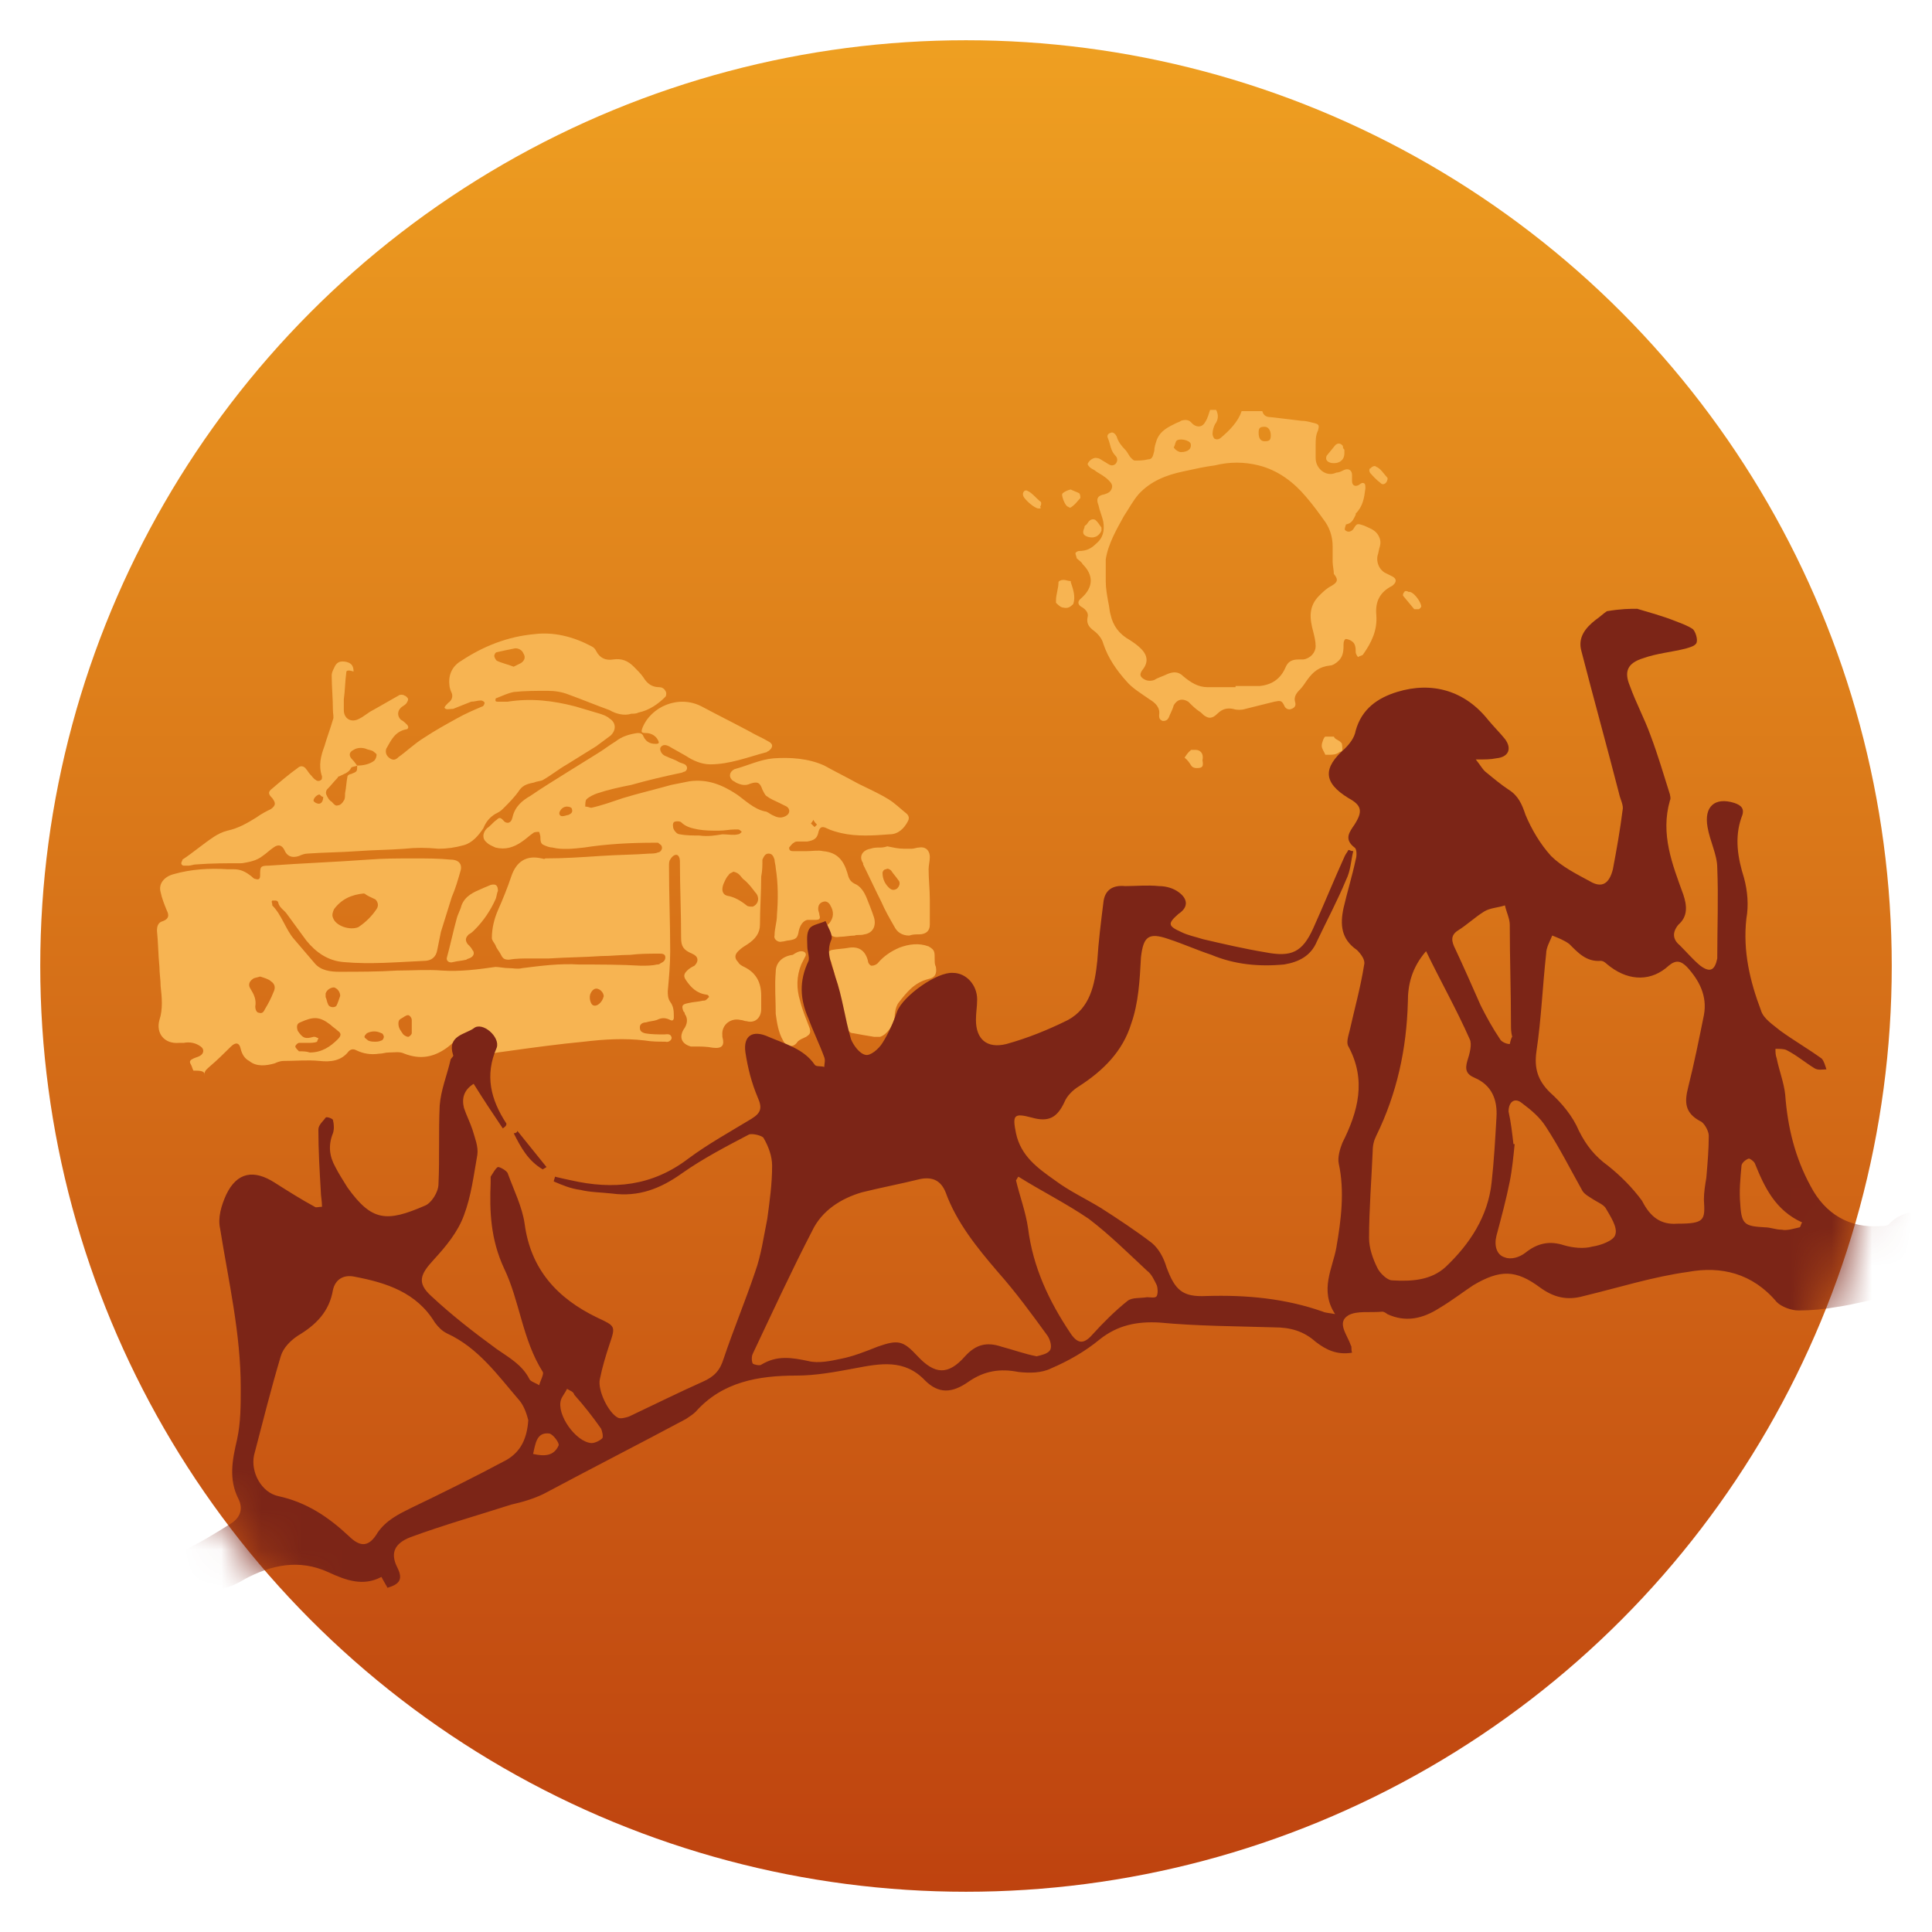 <svg xmlns="http://www.w3.org/2000/svg" xmlns:xlink="http://www.w3.org/1999/xlink" width="48" height="48" viewBox="0 0 48 48">
  <defs>
    <linearGradient id="nomadsland-mark-on-white-b" x1="50%" x2="50%" y1="0%" y2="100%">
      <stop offset="0%" stop-color="#EFA021"/>
      <stop offset="100%" stop-color="#BE420F"/>
    </linearGradient>
    <circle id="nomadsland-mark-on-white-a" cx="23" cy="23" r="23"/>
  </defs>
  <g fill="none" fill-rule="evenodd" transform="translate(1 1)">
    <mask id="nomadsland-mark-on-white-c" fill="#fff">
      <use xlink:href="#nomadsland-mark-on-white-a"/>
    </mask>
    <use fill="url(#nomadsland-mark-on-white-b)" xlink:href="#nomadsland-mark-on-white-a"/>
    <g mask="url(#nomadsland-mark-on-white-c)">
      <g transform="translate(1.39 9.085)">
        <g fill="#F7B452" transform="translate(1.51 .069)">
          <path d="M.905 16.445C.875 16.385.875 16.355.844 16.295.784 16.205.844 16.175.905 16.145.965 16.115.995 16.115 1.055 16.085 1.176 16.025 1.176 15.906 1.086 15.846.965 15.756.814 15.726.664 15.756L.543 15.756C.181 15.786-.03 15.516.061 15.187.151 14.917.121 14.618.091 14.348.091 14.198.061 14.018.061 13.869.031 13.569.031 13.27 0 12.97 0 12.85.031 12.76.151 12.73.302 12.671.302 12.581.242 12.461.181 12.311.121 12.161.091 12.012.031 11.802.181 11.622.422 11.562.844 11.442 1.297 11.412 1.749 11.442L1.899 11.442C2.08 11.442 2.201 11.502 2.352 11.622 2.382 11.652 2.412 11.682 2.442 11.682 2.532 11.712 2.563 11.682 2.563 11.592 2.563 11.383 2.563 11.353 2.774 11.353 3.587 11.293 4.431 11.263 5.245 11.203 5.637 11.173 5.999 11.173 6.391 11.173 6.692 11.173 6.994 11.173 7.295 11.203 7.506 11.203 7.596 11.323 7.536 11.502 7.476 11.712 7.416 11.922 7.325 12.131 7.235 12.431 7.144 12.7 7.054 13 7.024 13.15 6.994 13.3 6.963 13.449 6.933 13.629 6.813 13.719 6.632 13.719 5.969 13.749 5.306 13.809 4.642 13.749 4.251 13.719 3.949 13.509 3.708 13.21 3.557 13 3.376 12.76 3.226 12.551 3.165 12.461 3.045 12.401 3.015 12.281 3.015 12.251 2.985 12.221 2.954 12.221L2.864 12.221C2.834 12.251 2.864 12.281 2.864 12.311 2.864 12.311 2.864 12.311 2.864 12.341 3.105 12.581 3.196 12.94 3.407 13.18 3.587 13.389 3.738 13.569 3.919 13.779 4.07 13.959 4.311 13.989 4.522 13.989 5.004 13.989 5.486 13.989 5.969 13.959 6.33 13.959 6.722 13.929 7.084 13.959 7.536 13.989 7.988 13.929 8.41 13.869 8.501 13.869 8.621 13.899 8.742 13.899 8.862 13.899 8.953 13.929 9.073 13.899 9.556 13.839 10.008 13.779 10.49 13.809 11.003 13.809 11.515 13.809 12.027 13.839 12.148 13.839 12.299 13.839 12.419 13.809 12.449 13.809 12.48 13.809 12.51 13.779 12.57 13.749 12.63 13.719 12.63 13.629 12.63 13.539 12.54 13.539 12.48 13.539 12.238 13.539 11.997 13.539 11.756 13.569 11.515 13.569 11.274 13.599 11.033 13.599 10.611 13.629 10.189 13.629 9.737 13.659L9.254 13.659C9.073 13.659 8.923 13.659 8.742 13.689 8.621 13.689 8.591 13.659 8.531 13.539 8.501 13.479 8.44 13.419 8.41 13.33 8.38 13.27 8.32 13.21 8.32 13.15 8.32 12.91 8.38 12.671 8.471 12.461 8.591 12.191 8.712 11.892 8.802 11.622 8.923 11.263 9.164 11.083 9.556 11.173 9.586 11.173 9.616 11.203 9.646 11.173 10.098 11.173 10.55 11.143 11.003 11.113 11.425 11.083 11.847 11.083 12.238 11.053 12.299 11.053 12.389 11.053 12.449 11.023 12.51 11.023 12.57 10.933 12.54 10.873 12.54 10.843 12.48 10.813 12.449 10.783L12.359 10.783C11.786 10.783 11.183 10.813 10.611 10.903 10.339 10.933 10.068 10.963 9.827 10.903 9.767 10.903 9.676 10.873 9.616 10.843 9.526 10.813 9.526 10.724 9.526 10.634 9.526 10.604 9.495 10.514 9.495 10.514 9.435 10.514 9.375 10.514 9.345 10.544 9.254 10.604 9.164 10.694 9.073 10.753 8.862 10.903 8.651 10.963 8.41 10.903 8.35 10.873 8.26 10.843 8.199 10.783 8.079 10.694 8.079 10.544 8.199 10.424 8.29 10.364 8.35 10.274 8.44 10.214 8.501 10.154 8.531 10.154 8.591 10.214 8.682 10.334 8.802 10.304 8.832 10.154 8.893 9.885 9.073 9.735 9.284 9.615 9.586 9.406 9.887 9.226 10.219 9.016 10.46 8.866 10.701 8.717 10.942 8.567 11.093 8.477 11.244 8.357 11.394 8.267 11.545 8.147 11.726 8.088 11.937 8.058 11.997 8.058 12.058 8.058 12.088 8.147 12.148 8.267 12.238 8.327 12.389 8.327 12.48 8.327 12.48 8.297 12.449 8.237 12.389 8.118 12.269 8.058 12.148 8.058 12.027 8.058 12.027 8.028 12.058 7.938 12.269 7.399 12.962 7.099 13.535 7.399 13.926 7.608 14.348 7.818 14.74 8.028 14.891 8.118 15.042 8.177 15.192 8.267 15.313 8.327 15.313 8.417 15.192 8.507 15.162 8.507 15.162 8.537 15.132 8.537 14.68 8.657 14.228 8.836 13.746 8.836 13.535 8.836 13.324 8.747 13.143 8.627 12.992 8.537 12.871 8.477 12.721 8.387 12.66 8.357 12.57 8.327 12.51 8.417 12.48 8.477 12.54 8.597 12.63 8.627 12.751 8.687 12.871 8.717 12.962 8.777 13.022 8.806 13.052 8.806 13.113 8.836 13.203 8.896 13.173 8.986 13.113 9.016 13.082 9.016 13.052 9.046 13.022 9.046 12.6 9.136 12.208 9.226 11.786 9.346 11.485 9.406 11.214 9.465 10.942 9.555 10.852 9.585 10.731 9.645 10.671 9.705 10.641 9.735 10.641 9.825 10.641 9.885 10.701 9.885 10.761 9.915 10.792 9.915 11.063 9.855 11.304 9.765 11.575 9.675 11.967 9.555 12.359 9.465 12.781 9.346 12.932 9.316 13.082 9.286 13.233 9.256 13.685 9.196 14.047 9.346 14.409 9.585 14.62 9.735 14.831 9.945 15.102 10.005 15.162 10.005 15.223 10.065 15.283 10.094 15.403 10.154 15.494 10.184 15.614 10.124 15.735 10.065 15.735 9.945 15.645 9.885 15.584 9.855 15.524 9.825 15.464 9.795 15.343 9.735 15.253 9.705 15.132 9.615 15.102 9.585 15.072 9.525 15.042 9.465 14.981 9.286 14.921 9.256 14.74 9.316 14.62 9.376 14.499 9.346 14.379 9.286 14.348 9.256 14.318 9.256 14.288 9.226 14.198 9.136 14.228 9.016 14.348 8.956 14.68 8.866 14.981 8.717 15.313 8.687 15.735 8.657 16.187 8.687 16.579 8.866 16.85 9.016 17.152 9.166 17.423 9.316 17.664 9.436 17.935 9.555 18.177 9.705 18.327 9.795 18.478 9.945 18.629 10.065 18.689 10.124 18.689 10.184 18.659 10.244 18.568 10.424 18.418 10.574 18.207 10.574 17.815 10.604 17.393 10.634 17.001 10.544 16.88 10.514 16.76 10.484 16.639 10.424 16.519 10.364 16.458 10.394 16.428 10.544 16.398 10.664 16.338 10.724 16.157 10.753L15.946 10.753C15.886 10.753 15.856 10.753 15.825 10.783 15.765 10.813 15.735 10.873 15.705 10.903 15.705 10.993 15.765 10.993 15.825 10.993L16.127 10.993C16.278 10.993 16.428 10.963 16.549 10.993 16.911 11.023 17.061 11.233 17.152 11.532 17.182 11.652 17.212 11.742 17.333 11.802 17.483 11.862 17.574 12.012 17.634 12.161 17.694 12.311 17.755 12.461 17.815 12.641 17.875 12.85 17.785 13.03 17.574 13.06 17.483 13.09 17.393 13.06 17.333 13.09 17.212 13.09 17.091 13.12 16.971 13.12 16.79 13.15 16.73 13.09 16.669 12.94 16.639 12.88 16.639 12.82 16.7 12.79 16.82 12.641 16.82 12.491 16.73 12.341 16.7 12.281 16.639 12.221 16.549 12.251 16.458 12.281 16.428 12.341 16.428 12.431 16.428 12.491 16.458 12.521 16.458 12.581 16.489 12.671 16.458 12.7 16.368 12.7L16.157 12.7C16.036 12.73 15.976 12.85 15.946 12.97 15.916 13.15 15.886 13.18 15.705 13.21 15.645 13.21 15.584 13.24 15.524 13.24 15.434 13.27 15.313 13.18 15.343 13.09 15.343 12.91 15.403 12.76 15.403 12.581 15.434 12.191 15.434 11.802 15.373 11.412 15.373 11.353 15.343 11.263 15.343 11.203 15.313 11.113 15.283 11.053 15.192 11.053 15.102 11.053 15.072 11.143 15.042 11.203 15.042 11.353 15.042 11.472 15.012 11.622 15.012 12.012 14.981 12.431 14.981 12.82 14.981 13.03 14.861 13.18 14.68 13.3 14.59 13.359 14.529 13.389 14.439 13.479 14.348 13.569 14.348 13.659 14.439 13.749 14.469 13.809 14.529 13.839 14.59 13.869 14.891 14.018 15.012 14.258 15.012 14.588L15.012 14.917C15.012 15.127 14.861 15.277 14.65 15.217 14.59 15.217 14.559 15.187 14.499 15.187 14.258 15.127 14.017 15.306 14.047 15.576L14.047 15.606C14.107 15.816 14.047 15.906 13.806 15.876 13.655 15.846 13.504 15.846 13.354 15.846L13.263 15.846C13.052 15.786 12.962 15.636 13.082 15.426 13.173 15.306 13.203 15.157 13.113 15.037 13.113 15.007 13.113 15.007 13.082 14.977 13.022 14.827 13.052 14.797 13.203 14.767 13.324 14.737 13.444 14.737 13.565 14.707 13.595 14.707 13.625 14.707 13.655 14.677 13.685 14.648 13.715 14.618 13.715 14.618 13.715 14.588 13.685 14.558 13.655 14.558 13.414 14.528 13.263 14.378 13.143 14.198 13.082 14.108 13.082 14.048 13.173 13.959 13.233 13.899 13.293 13.869 13.354 13.839 13.474 13.719 13.444 13.599 13.293 13.539 13.082 13.449 13.022 13.359 13.022 13.15 13.022 12.521 12.992 11.862 12.992 11.233 12.992 11.173 12.962 11.083 12.902 11.083 12.841 11.083 12.781 11.143 12.751 11.203 12.721 11.233 12.721 11.323 12.721 11.353 12.721 12.071 12.751 12.79 12.751 13.479 12.751 13.809 12.721 14.138 12.691 14.468 12.691 14.558 12.691 14.648 12.751 14.737 12.841 14.857 12.841 14.977 12.841 15.127 12.841 15.187 12.811 15.217 12.751 15.187 12.63 15.127 12.54 15.127 12.419 15.187 12.329 15.217 12.238 15.217 12.148 15.247 12.088 15.247 11.997 15.277 11.997 15.366 11.997 15.456 12.027 15.486 12.118 15.516 12.269 15.546 12.449 15.546 12.6 15.546 12.66 15.546 12.751 15.516 12.781 15.606 12.811 15.666 12.721 15.756 12.63 15.726 12.449 15.726 12.299 15.726 12.118 15.696 11.605 15.636 11.123 15.666 10.611 15.726 9.978 15.786 9.315 15.876 8.682 15.965 8.41 15.995 8.169 16.055 7.898 16.085 7.868 16.085 7.807 16.085 7.807 16.055 7.777 16.025 7.807 15.995 7.807 15.965 7.807 15.936 7.838 15.936 7.838 15.906 7.928 15.816 7.898 15.696 7.807 15.606 7.717 15.516 7.627 15.516 7.506 15.606 7.416 15.696 7.325 15.786 7.205 15.876 6.873 16.115 6.541 16.175 6.15 16.025 6.029 15.965 5.908 15.995 5.758 15.995 5.667 15.995 5.607 16.025 5.517 16.025 5.306 16.055 5.125 16.025 4.944 15.936 4.884 15.906 4.823 15.906 4.763 15.965 4.582 16.205 4.311 16.235 4.04 16.205 3.738 16.175 3.437 16.205 3.135 16.205 3.075 16.205 2.985 16.235 2.924 16.265 2.713 16.325 2.472 16.355 2.291 16.205 2.171 16.145 2.11 16.025 2.08 15.906 2.05 15.756 1.96 15.726 1.839 15.846 1.658 16.025 1.508 16.175 1.297 16.355 1.236 16.415 1.176 16.445 1.176 16.565 1.206 16.445 1.055 16.445.905 16.445L.905 16.445zM5.155 12.042C5.155 12.071 5.125 12.071 5.155 12.042 4.823 12.071 4.582 12.191 4.401 12.431 4.371 12.491 4.341 12.581 4.371 12.641 4.431 12.85 4.793 12.97 5.004 12.88 5.185 12.76 5.336 12.611 5.456 12.431 5.517 12.341 5.486 12.251 5.426 12.191 5.306 12.131 5.215 12.101 5.155 12.042L5.155 12.042zM3.798 15.995C4.1 15.995 4.311 15.846 4.492 15.666 4.582 15.576 4.582 15.516 4.492 15.456 4.431 15.396 4.371 15.366 4.311 15.306 4.04 15.097 3.889 15.097 3.557 15.247 3.467 15.277 3.467 15.366 3.497 15.456 3.618 15.636 3.678 15.666 3.889 15.606L3.919 15.606C3.949 15.606 3.979 15.636 4.009 15.636 4.009 15.666 3.979 15.696 3.979 15.726 3.919 15.756 3.829 15.756 3.738 15.756L3.527 15.756C3.497 15.756 3.437 15.816 3.437 15.846 3.437 15.876 3.497 15.936 3.527 15.965 3.618 15.965 3.708 15.965 3.798 15.995L3.798 15.995zM14.318 11.502C14.288 11.532 14.228 11.532 14.198 11.592 14.137 11.652 14.107 11.742 14.077 11.802 14.017 11.952 14.047 12.071 14.168 12.101 14.348 12.131 14.499 12.221 14.65 12.341 14.68 12.371 14.74 12.371 14.801 12.371 14.951 12.311 14.981 12.131 14.861 12.012 14.77 11.892 14.68 11.772 14.559 11.682 14.499 11.622 14.469 11.532 14.318 11.502L14.318 11.502zM2.563 14.108C2.472 14.138 2.412 14.138 2.382 14.168 2.291 14.228 2.261 14.318 2.321 14.408 2.412 14.558 2.472 14.677 2.442 14.857 2.442 14.917 2.472 15.007 2.532 15.007 2.623 15.037 2.653 14.977 2.683 14.917 2.774 14.767 2.834 14.648 2.894 14.498 2.954 14.378 2.924 14.288 2.834 14.228 2.774 14.168 2.653 14.138 2.563 14.108L2.563 14.108zM14.047 10.574L14.047 10.574C14.198 10.574 14.318 10.604 14.439 10.574 14.469 10.574 14.499 10.544 14.529 10.514 14.499 10.484 14.469 10.454 14.439 10.454L14.348 10.454C14.228 10.454 14.107 10.484 13.957 10.484 13.776 10.484 13.625 10.484 13.444 10.454 13.293 10.424 13.143 10.394 13.022 10.274 12.992 10.244 12.871 10.244 12.841 10.274 12.811 10.304 12.811 10.394 12.841 10.454 12.871 10.514 12.932 10.574 12.992 10.574 13.143 10.604 13.324 10.604 13.474 10.604 13.685 10.634 13.866 10.604 14.047 10.574L14.047 10.574zM5.999 15.277C5.999 15.396 6.059 15.456 6.119 15.546 6.15 15.576 6.21 15.606 6.24 15.606 6.27 15.606 6.33 15.546 6.33 15.516L6.33 15.187C6.33 15.127 6.27 15.067 6.24 15.067 6.18 15.067 6.119 15.127 6.059 15.157 5.999 15.187 5.999 15.247 5.999 15.277L5.999 15.277zM4.19 14.618C4.22 14.677 4.22 14.737 4.251 14.797 4.281 14.887 4.431 14.887 4.462 14.827 4.492 14.767 4.522 14.677 4.552 14.588 4.552 14.498 4.492 14.408 4.401 14.378 4.311 14.378 4.22 14.438 4.19 14.528L4.19 14.618 4.19 14.618zM10.912 14.408C10.852 14.408 10.792 14.468 10.761 14.558 10.731 14.677 10.792 14.827 10.852 14.827L10.852 14.827C10.942 14.857 11.063 14.737 11.093 14.618 11.123 14.558 11.033 14.408 10.912 14.408L10.912 14.408zM5.426 15.726C5.456 15.726 5.517 15.726 5.577 15.696 5.607 15.696 5.637 15.636 5.637 15.606 5.637 15.576 5.607 15.516 5.577 15.516 5.456 15.456 5.336 15.456 5.215 15.516 5.185 15.546 5.155 15.576 5.155 15.606 5.155 15.636 5.215 15.666 5.245 15.696 5.306 15.726 5.366 15.726 5.426 15.726L5.426 15.726zM10.189 9.885C10.098 9.885 10.038 9.945 10.008 10.005 9.978 10.065 10.008 10.124 10.068 10.124 10.128 10.124 10.189 10.094 10.219 10.094 10.279 10.065 10.339 10.035 10.309 9.945 10.309 9.915 10.249 9.885 10.189 9.885L10.189 9.885zM16.308 10.214C16.278 10.274 16.247 10.304 16.247 10.304 16.278 10.334 16.308 10.364 16.338 10.394L16.398 10.334C16.368 10.304 16.338 10.274 16.308 10.214L16.308 10.214zM30.686 4.164C30.626 4.134 30.565 4.104 30.505 4.074 30.354 3.984 30.294 3.804 30.324 3.654 30.354 3.565 30.354 3.505 30.384 3.415 30.415 3.295 30.384 3.205 30.324 3.115 30.234 2.995 30.113 2.965 29.993 2.906 29.812 2.846 29.812 2.846 29.721 2.995 29.691 3.025 29.661 3.055 29.601 3.055 29.571 3.055 29.51 3.025 29.51 2.995 29.51 2.965 29.54 2.876 29.54 2.876 29.691 2.846 29.721 2.756 29.782 2.636 29.782 2.636 29.782 2.636 29.782 2.606 29.962 2.426 29.993 2.217 30.023 1.977 30.023 1.947 30.023 1.857 29.993 1.857 29.962 1.827 29.902 1.857 29.872 1.887 29.782 1.947 29.691 1.917 29.691 1.797L29.691 1.647C29.691 1.528 29.601 1.468 29.48 1.528 29.42 1.558 29.36 1.588 29.299 1.588 29.058 1.707 28.787 1.498 28.787 1.228L28.787.899C28.787.779 28.787.659 28.847.539 28.877.419 28.877.389 28.757.359 28.636.329 28.546.3 28.425.3 28.184.27 27.943.24 27.672.21 27.581.21 27.491.18 27.461.06L26.948.06C26.858.329 26.647.539 26.436.719 26.406.749 26.345.779 26.285.749 26.255.749 26.225.659 26.225.629 26.225.539 26.255.449 26.285.389 26.375.27 26.375.15 26.315.03L26.164.03C26.134.12 26.104.24 26.044.329 25.984.449 25.863.479 25.742.389 25.712.359 25.712.359 25.682.329 25.622.27 25.531.27 25.441.3 25.411.329 25.381.329 25.32.359 25.14.449 24.929.539 24.838.779 24.808.869 24.778.959 24.778 1.048 24.748 1.138 24.748 1.258 24.627 1.258 24.507 1.288 24.416 1.288 24.296 1.288 24.265 1.288 24.235 1.258 24.205 1.228 24.145 1.168 24.115 1.078 24.054 1.018 23.964.929 23.874.809 23.843.689 23.813.629 23.753.569 23.693.599 23.602.629 23.602.689 23.632.749 23.693.899 23.693 1.048 23.813 1.168 23.904 1.258 23.843 1.408 23.723 1.408 23.663 1.408 23.602 1.348 23.542 1.318 23.482 1.288 23.421 1.228 23.361 1.228 23.271 1.198 23.15 1.288 23.12 1.378 23.18 1.498 23.271 1.498 23.331 1.558 23.421 1.618 23.542 1.677 23.632 1.767 23.693 1.827 23.753 1.887 23.723 1.977 23.693 2.067 23.632 2.097 23.542 2.127 23.361 2.157 23.331 2.247 23.391 2.396 23.421 2.546 23.482 2.666 23.512 2.816 23.542 3.025 23.512 3.205 23.331 3.355 23.21 3.475 23.09 3.535 22.909 3.535 22.879 3.535 22.819 3.565 22.819 3.594 22.819 3.624 22.849 3.684 22.849 3.714 22.909 3.774 22.969 3.804 22.999 3.864 23.271 4.134 23.271 4.433 22.969 4.703 22.849 4.793 22.879 4.883 22.999 4.942 23.09 5.002 23.15 5.092 23.12 5.182 23.09 5.332 23.15 5.422 23.271 5.512 23.391 5.601 23.482 5.721 23.512 5.841 23.632 6.2 23.843 6.5 24.085 6.77 24.235 6.949 24.446 7.069 24.657 7.219 24.808 7.309 24.929 7.429 24.898 7.608 24.898 7.668 24.898 7.728 24.989 7.758 25.079 7.758 25.109 7.728 25.14 7.668 25.17 7.578 25.23 7.489 25.26 7.369 25.351 7.219 25.471 7.189 25.622 7.279 25.712 7.369 25.803 7.459 25.893 7.518 25.953 7.548 25.984 7.608 26.044 7.638 26.134 7.698 26.225 7.698 26.345 7.578 26.466 7.459 26.586 7.429 26.737 7.459 26.828 7.489 26.948 7.489 27.039 7.459 27.28 7.399 27.521 7.339 27.762 7.279 27.913 7.249 27.943 7.249 28.003 7.369 28.033 7.459 28.124 7.489 28.184 7.459 28.274 7.429 28.305 7.369 28.274 7.279 28.244 7.159 28.305 7.069 28.395 6.979 28.455 6.919 28.516 6.83 28.576 6.74 28.727 6.53 28.877 6.41 29.149 6.38 29.209 6.38 29.299 6.32 29.36 6.26 29.48 6.141 29.48 5.991 29.48 5.841 29.48 5.781 29.51 5.721 29.54 5.721 29.571 5.721 29.661 5.751 29.691 5.781 29.782 5.841 29.782 5.961 29.782 6.051 29.782 6.081 29.812 6.141 29.842 6.171 29.872 6.141 29.932 6.141 29.962 6.111 30.173 5.811 30.324 5.512 30.294 5.122 30.264 4.793 30.384 4.553 30.686 4.403 30.806 4.313 30.806 4.224 30.686 4.164L30.686 4.164zM27.521.449C27.611.449 27.672.539 27.672.659 27.672.779 27.641.809 27.521.809 27.43.809 27.37.749 27.37.599 27.37.479 27.4.449 27.521.449L27.521.449zM25.32.809C25.381.719 25.652.779 25.682.869 25.712.988 25.622 1.078 25.441 1.078 25.381 1.078 25.29 1.018 25.26.959 25.29.929 25.29.869 25.32.809L25.32.809zM29.179 4.403C29.058 4.463 28.968 4.553 28.877 4.643 28.606 4.912 28.636 5.212 28.727 5.541 28.757 5.661 28.787 5.781 28.787 5.901 28.787 6.051 28.666 6.2 28.485 6.23L28.365 6.23C28.184 6.23 28.094 6.29 28.033 6.44 27.913 6.71 27.702 6.859 27.4 6.889L26.797 6.889C26.797 6.889 26.797 6.889 26.797 6.919L26.104 6.919C25.863 6.919 25.682 6.8 25.501 6.65 25.381 6.53 25.26 6.53 25.109 6.59 24.989 6.65 24.868 6.68 24.778 6.74 24.687 6.77 24.597 6.77 24.507 6.71 24.416 6.65 24.416 6.59 24.476 6.5 24.627 6.32 24.627 6.141 24.446 5.961 24.356 5.871 24.265 5.811 24.175 5.751 23.904 5.601 23.753 5.392 23.693 5.122 23.663 5.032 23.663 4.912 23.632 4.793 23.602 4.613 23.572 4.463 23.572 4.283L23.572 3.744C23.632 3.355 23.843 2.995 24.024 2.666 24.145 2.486 24.235 2.306 24.386 2.127 24.687 1.797 25.079 1.647 25.501 1.558 25.773 1.498 26.044 1.438 26.285 1.408 26.647 1.318 27.008 1.318 27.37 1.408 27.852 1.528 28.244 1.827 28.546 2.187 28.727 2.396 28.877 2.606 29.028 2.816 29.149 2.995 29.209 3.205 29.209 3.415L29.209 3.804C29.209 3.894 29.239 4.014 29.239 4.104 29.36 4.253 29.329 4.313 29.179 4.403L29.179 4.403z"/>
          <path d="M4.703 6.56C4.673 6.77 4.673 7.009 4.642 7.219L4.642 7.489C4.642 7.698 4.823 7.818 5.034 7.698 5.155 7.638 5.245 7.548 5.366 7.489 5.577 7.369 5.788 7.249 5.999 7.129 6.029 7.099 6.119 7.099 6.15 7.129 6.18 7.129 6.24 7.189 6.24 7.219 6.24 7.249 6.21 7.309 6.18 7.339 6.15 7.369 6.089 7.399 6.059 7.429 5.969 7.518 5.969 7.638 6.059 7.728 6.119 7.758 6.15 7.788 6.21 7.848 6.27 7.908 6.24 7.968 6.18 7.968 5.908 8.028 5.818 8.237 5.697 8.447 5.667 8.537 5.697 8.627 5.788 8.687 5.878 8.747 5.939 8.717 5.999 8.657 6.21 8.507 6.391 8.327 6.632 8.177 6.903 7.998 7.174 7.848 7.446 7.698 7.657 7.578 7.868 7.489 8.079 7.399 8.109 7.399 8.139 7.339 8.139 7.309 8.139 7.279 8.079 7.249 8.049 7.249 7.958 7.249 7.898 7.279 7.807 7.279 7.657 7.339 7.506 7.399 7.355 7.459L7.325 7.459C7.265 7.459 7.174 7.489 7.144 7.429 7.144 7.399 7.205 7.339 7.235 7.309 7.325 7.249 7.355 7.159 7.325 7.069 7.295 7.009 7.265 6.919 7.265 6.859 7.235 6.59 7.355 6.38 7.566 6.26 8.109 5.901 8.712 5.661 9.375 5.601 9.857 5.541 10.339 5.661 10.792 5.901 10.852 5.931 10.882 5.961 10.912 6.021 11.003 6.2 11.153 6.26 11.334 6.23 11.545 6.2 11.696 6.26 11.847 6.41 11.937 6.5 12.027 6.59 12.088 6.68 12.178 6.83 12.299 6.919 12.48 6.919 12.54 6.919 12.6 6.949 12.63 7.009 12.66 7.039 12.66 7.129 12.63 7.159 12.449 7.339 12.238 7.489 11.967 7.548 11.907 7.578 11.847 7.578 11.786 7.578 11.605 7.638 11.394 7.578 11.244 7.489 10.912 7.369 10.55 7.219 10.219 7.099 10.068 7.039 9.887 7.009 9.706 7.009 9.435 7.009 9.134 7.009 8.862 7.039 8.712 7.069 8.591 7.129 8.44 7.189 8.41 7.189 8.41 7.219 8.41 7.249 8.41 7.279 8.44 7.279 8.471 7.279L8.712 7.279C9.284 7.189 9.827 7.249 10.4 7.399 10.611 7.459 10.792 7.518 11.003 7.578 11.093 7.608 11.183 7.638 11.244 7.698 11.394 7.788 11.425 7.968 11.274 8.118 11.153 8.207 11.033 8.297 10.912 8.387 10.671 8.537 10.43 8.687 10.189 8.836 9.978 8.956 9.797 9.106 9.586 9.226 9.526 9.256 9.435 9.256 9.375 9.286 9.224 9.316 9.104 9.346 9.013 9.465 8.893 9.645 8.742 9.795 8.591 9.945 8.531 10.005 8.471 10.035 8.41 10.065 8.26 10.154 8.169 10.274 8.109 10.424 7.988 10.604 7.838 10.783 7.627 10.843 7.416 10.903 7.205 10.933 6.994 10.933 6.692 10.903 6.421 10.903 6.15 10.933 5.758 10.963 5.366 10.963 4.974 10.993 4.552 11.023 4.16 11.023 3.738 11.053 3.678 11.053 3.587 11.083 3.527 11.113 3.346 11.173 3.226 11.113 3.165 10.963 3.105 10.843 3.015 10.813 2.894 10.903 2.804 10.963 2.713 11.053 2.623 11.113 2.472 11.233 2.291 11.263 2.11 11.293 1.719 11.293 1.357 11.293.965 11.323.905 11.323.844 11.353.784 11.353L.664 11.353C.633 11.353.603 11.323.603 11.293.603 11.263.633 11.233.633 11.203.905 11.023 1.146 10.813 1.417 10.634 1.508 10.574 1.628 10.514 1.749 10.484 2.02 10.424 2.231 10.304 2.472 10.154 2.593 10.065 2.713 10.005 2.834 9.945 2.954 9.855 2.954 9.795 2.864 9.675 2.774 9.585 2.743 9.525 2.864 9.436 3.075 9.256 3.286 9.076 3.497 8.926 3.557 8.866 3.648 8.866 3.708 8.956 3.738 8.986 3.768 9.046 3.798 9.076 3.859 9.136 3.889 9.196 3.949 9.226 3.979 9.256 4.04 9.256 4.07 9.226 4.1 9.226 4.1 9.166 4.1 9.136 4.009 8.866 4.07 8.627 4.16 8.387 4.22 8.177 4.311 7.938 4.371 7.728 4.401 7.668 4.371 7.578 4.371 7.489 4.371 7.189 4.341 6.919 4.341 6.62 4.341 6.56 4.371 6.5 4.401 6.44 4.462 6.29 4.552 6.26 4.703 6.29 4.823 6.32 4.884 6.38 4.884 6.53 4.703 6.47 4.703 6.53 4.703 6.56L4.703 6.56 4.703 6.56zM4.974 8.866C4.914 8.896 4.823 8.896 4.823 8.926 4.763 9.046 4.642 9.076 4.522 9.136 4.522 9.136 4.492 9.136 4.492 9.166 4.401 9.256 4.311 9.376 4.22 9.465 4.19 9.525 4.19 9.555 4.22 9.615 4.251 9.675 4.281 9.735 4.341 9.765 4.371 9.795 4.431 9.885 4.492 9.855 4.552 9.855 4.612 9.795 4.642 9.735 4.673 9.705 4.673 9.615 4.673 9.555 4.703 9.406 4.703 9.286 4.733 9.136 4.733 9.106 4.793 9.076 4.823 9.076 4.974 9.016 4.974 9.016 4.974 8.866 5.125 8.866 5.275 8.836 5.396 8.747 5.426 8.717 5.456 8.657 5.456 8.597 5.456 8.567 5.396 8.537 5.366 8.507 5.306 8.477 5.245 8.477 5.185 8.447 5.095 8.417 4.974 8.417 4.884 8.477 4.763 8.537 4.763 8.627 4.853 8.717 4.914 8.777 4.944 8.836 4.974 8.866L4.974 8.866zM8.862 6.41C8.923 6.38 8.983 6.35 9.043 6.32 9.134 6.26 9.164 6.171 9.104 6.081 9.073 5.991 8.953 5.931 8.862 5.961 8.712 5.991 8.561 6.021 8.44 6.051 8.41 6.051 8.38 6.111 8.38 6.141 8.38 6.171 8.41 6.23 8.44 6.26 8.561 6.32 8.712 6.35 8.862 6.41L8.862 6.41zM4.13 9.645C4.1 9.645 4.07 9.615 4.04 9.585 3.979 9.585 3.889 9.675 3.889 9.735 3.889 9.765 3.949 9.795 3.949 9.795 4.07 9.855 4.13 9.765 4.13 9.645L4.13 9.645zM19.322 13.689C19.322 13.749 19.322 13.809 19.352 13.869 19.382 14.048 19.322 14.138 19.171 14.168 18.81 14.258 18.629 14.498 18.418 14.767 18.357 14.857 18.327 15.007 18.327 15.127 18.297 15.306 18.146 15.546 17.966 15.606L17.815 15.606C17.634 15.576 17.453 15.546 17.302 15.516 17.212 15.516 17.182 15.456 17.152 15.396 17.091 15.157 17.031 14.917 16.971 14.648 16.911 14.348 16.85 14.078 16.76 13.779 16.76 13.719 16.7 13.689 16.669 13.629 16.639 13.539 16.669 13.479 16.76 13.449 16.911 13.419 17.061 13.419 17.212 13.389 17.453 13.359 17.604 13.479 17.664 13.719 17.664 13.779 17.724 13.839 17.755 13.839 17.815 13.839 17.875 13.809 17.905 13.779 18.056 13.599 18.237 13.479 18.448 13.389 18.689 13.3 18.93 13.27 19.171 13.359 19.322 13.449 19.322 13.479 19.322 13.689L19.322 13.689zM18.146 10.873C18.297 10.903 18.418 10.933 18.568 10.933L18.749 10.933C18.81 10.933 18.87 10.903 18.93 10.903 19.081 10.873 19.201 10.963 19.201 11.143 19.201 11.233 19.171 11.353 19.171 11.442 19.171 11.682 19.201 11.952 19.201 12.191L19.201 12.82C19.201 12.97 19.111 13.06 18.93 13.06 18.84 13.06 18.779 13.06 18.689 13.09 18.508 13.09 18.388 13 18.327 12.88 18.207 12.671 18.086 12.461 17.996 12.251 17.845 11.952 17.694 11.622 17.544 11.323L17.544 11.293C17.423 11.113 17.544 10.963 17.724 10.933 17.815 10.903 17.875 10.903 17.966 10.903 17.996 10.903 18.056 10.903 18.146 10.873L18.146 10.873 18.146 10.873zM18.026 11.532C18.026 11.682 18.086 11.802 18.177 11.892 18.237 11.952 18.297 11.982 18.388 11.922 18.448 11.862 18.478 11.772 18.418 11.712 18.357 11.622 18.297 11.562 18.237 11.472 18.207 11.442 18.146 11.412 18.116 11.442 18.056 11.442 18.026 11.502 18.026 11.532L18.026 11.532zM16.006 13.479C16.097 13.479 16.157 13.539 16.097 13.629 16.067 13.689 16.036 13.749 16.006 13.809 15.886 14.108 15.886 14.408 15.976 14.707 16.036 14.947 16.127 15.157 16.217 15.396 16.247 15.516 16.217 15.546 16.127 15.606 16.067 15.636 15.976 15.666 15.916 15.726 15.825 15.876 15.645 15.876 15.554 15.696 15.434 15.486 15.403 15.247 15.373 15.037 15.373 14.677 15.343 14.348 15.373 13.989 15.373 13.749 15.554 13.599 15.795 13.569 15.886 13.509 15.946 13.479 16.006 13.479L16.006 13.479zM8.471 11.982C8.44 12.042 8.44 12.131 8.41 12.191 8.29 12.461 8.109 12.73 7.898 12.94 7.838 13 7.807 13.03 7.747 13.06 7.657 13.15 7.657 13.21 7.717 13.3 7.777 13.359 7.807 13.389 7.838 13.449 7.898 13.509 7.868 13.599 7.807 13.629 7.777 13.659 7.717 13.659 7.687 13.689 7.566 13.719 7.476 13.719 7.355 13.749 7.265 13.779 7.174 13.719 7.205 13.629 7.295 13.3 7.355 13 7.446 12.671 7.476 12.551 7.536 12.461 7.566 12.341 7.657 12.101 7.868 12.012 8.079 11.922 8.139 11.892 8.229 11.862 8.29 11.832 8.41 11.802 8.471 11.832 8.471 11.982L8.471 11.982zM22.699 2.007C22.759 2.037 22.85 2.068 22.911 2.099 22.941 2.129 22.941 2.19 22.941 2.221 22.88 2.282 22.82 2.374 22.729 2.435 22.699 2.466 22.669 2.466 22.638 2.435 22.578 2.435 22.487 2.221 22.487 2.129 22.487 2.099 22.578 2.037 22.699 2.007L22.699 2.007zM22.336 4.763C22.336 4.613 22.398 4.463 22.398 4.313 22.398 4.283 22.459 4.253 22.52 4.253 22.581 4.253 22.642 4.283 22.704 4.283L22.704 4.313C22.765 4.493 22.826 4.673 22.765 4.853 22.704 4.912 22.642 4.972 22.52 4.942 22.459 4.942 22.398 4.883 22.336 4.823 22.336 4.793 22.336 4.763 22.336 4.763L22.336 4.763 22.336 4.763zM29.501 1.108C29.501 1.288 29.354 1.378 29.171 1.348 29.061 1.318 29.024 1.258 29.061 1.168 29.134 1.078 29.207.988 29.281.899 29.354.839 29.427.869 29.464.929 29.464.959 29.464.988 29.501 1.018 29.501 1.048 29.501 1.078 29.501 1.108L29.501 1.108zM31.411 4.92C31.411 4.92 31.376 4.982 31.341 4.982L31.237 4.982C31.132 4.859 31.062 4.767 30.957 4.645 30.957 4.615 30.957 4.584 30.992 4.553 30.992 4.523 31.062 4.523 31.097 4.553 31.202 4.523 31.411 4.798 31.411 4.92L31.411 4.92zM29.239 8.147C29.269 8.223 29.36 8.223 29.42 8.298 29.45 8.298 29.45 8.448 29.45 8.448 29.45 8.523 29.42 8.523 29.39 8.523 29.299 8.598 29.209 8.598 29.118 8.598L29.028 8.598C28.998 8.523 28.938 8.448 28.938 8.373 28.938 8.298 28.998 8.147 29.028 8.147L29.239 8.147 29.239 8.147zM30.575 1.723C30.575 1.844 30.468 1.924 30.397 1.844 30.29 1.764 30.219 1.683 30.147 1.603 30.112 1.563 30.112 1.482 30.147 1.482 30.183 1.442 30.254 1.402 30.29 1.442 30.397 1.482 30.468 1.603 30.575 1.723 30.575 1.683 30.575 1.723 30.575 1.723L30.575 1.723zM21.907 2.48C21.803 2.48 21.559 2.26 21.524 2.172 21.489 2.085 21.559 1.997 21.628 2.041 21.733 2.085 21.838 2.216 21.942 2.304 21.977 2.304 21.977 2.392 21.942 2.436 21.977 2.48 21.942 2.48 21.907 2.48L21.907 2.48zM23.466 2.954L23.466 3.032C23.413 3.149 23.307 3.228 23.149 3.189 22.99 3.149 22.99 3.071 23.043 2.954 23.043 2.915 23.043 2.915 23.096 2.876 23.149 2.797 23.202 2.719 23.307 2.758 23.36 2.797 23.413 2.876 23.466 2.954L23.466 2.954 23.466 2.954zM25.814 8.928C25.814 8.928 25.733 8.928 25.693 8.864 25.652 8.799 25.612 8.735 25.531 8.67 25.572 8.606 25.612 8.541 25.693 8.477L25.814 8.477C25.894 8.477 26.015 8.541 25.975 8.735 26.015 8.928 25.935 8.928 25.814 8.928L25.814 8.928z"/>
        </g>
        <g transform="translate(.064 4.98)">
          <path fill="#7C2517" d="M38.221,0.06 C38.523,0.15 38.854,0.24 39.156,0.36 C39.306,0.42 39.487,0.48 39.608,0.569 C39.668,0.629 39.728,0.809 39.698,0.899 C39.668,0.989 39.517,1.019 39.427,1.049 C39.065,1.139 38.703,1.168 38.372,1.288 C37.98,1.408 37.89,1.618 38.04,1.977 C38.191,2.397 38.402,2.786 38.553,3.205 C38.734,3.685 38.884,4.194 39.035,4.673 C39.035,4.703 39.065,4.763 39.035,4.823 C38.794,5.662 39.095,6.41 39.367,7.159 C39.457,7.429 39.487,7.698 39.246,7.908 C39.095,8.088 39.095,8.268 39.276,8.417 C39.457,8.597 39.608,8.777 39.789,8.927 C40.03,9.106 40.15,9.046 40.211,8.747 L40.211,8.717 C40.211,7.968 40.241,7.249 40.211,6.5 C40.211,6.171 40.03,5.841 39.969,5.482 C39.879,4.973 40.15,4.733 40.633,4.883 C40.813,4.943 40.904,5.033 40.813,5.242 C40.633,5.751 40.723,6.261 40.874,6.74 C40.964,7.069 40.994,7.429 40.934,7.758 C40.844,8.567 41.024,9.316 41.296,10.035 C41.356,10.245 41.597,10.394 41.778,10.544 C42.11,10.784 42.471,10.993 42.803,11.233 C42.863,11.293 42.893,11.413 42.923,11.503 C42.833,11.503 42.712,11.533 42.622,11.473 C42.381,11.323 42.17,11.143 41.929,11.023 C41.868,10.993 41.748,10.993 41.657,10.993 C41.657,11.083 41.657,11.143 41.688,11.233 C41.748,11.533 41.868,11.832 41.899,12.132 C41.959,12.94 42.14,13.689 42.532,14.408 C42.893,15.097 43.496,15.457 44.28,15.397 C44.34,15.397 44.431,15.397 44.491,15.337 C44.792,15.007 45.214,15.037 45.606,14.947 C45.968,14.857 46.299,14.678 46.601,14.468 C47.174,14.019 47.746,13.51 48.289,13.03 C48.53,13.3 48.53,15.756 48.349,15.936 C48.048,15.906 47.807,15.846 47.565,15.876 C46.872,15.936 46.269,16.175 45.757,16.625 C45.365,16.954 44.943,17.104 44.431,17.164 C44.009,17.224 43.617,17.344 43.195,17.404 C42.863,17.463 42.562,17.493 42.23,17.493 C42.049,17.493 41.808,17.404 41.688,17.284 C41.085,16.565 40.301,16.385 39.487,16.535 C38.613,16.655 37.769,16.924 36.895,17.134 C36.473,17.254 36.141,17.164 35.81,16.924 C35.207,16.475 34.815,16.475 34.152,16.864 C33.881,17.044 33.609,17.254 33.308,17.433 C32.886,17.703 32.464,17.793 32.012,17.583 C31.982,17.553 31.921,17.523 31.891,17.523 C31.59,17.553 31.258,17.493 31.047,17.613 C30.746,17.793 31.017,18.092 31.107,18.362 C31.138,18.392 31.107,18.452 31.138,18.542 C30.776,18.602 30.505,18.482 30.233,18.272 C29.932,18.003 29.6,17.913 29.208,17.913 C28.244,17.883 27.309,17.883 26.345,17.793 C25.802,17.763 25.32,17.853 24.868,18.212 C24.506,18.512 24.084,18.751 23.662,18.931 C23.421,19.051 23.12,19.051 22.848,19.021 C22.396,18.931 22.004,18.991 21.612,19.261 C21.19,19.56 20.859,19.56 20.527,19.231 C20.015,18.692 19.412,18.811 18.779,18.931 C18.297,19.021 17.814,19.111 17.332,19.111 C16.398,19.111 15.493,19.261 14.83,20.01 C14.77,20.069 14.68,20.129 14.589,20.189 C13.414,20.818 12.238,21.417 11.062,22.046 C10.821,22.166 10.52,22.256 10.249,22.316 C9.405,22.586 8.561,22.825 7.747,23.125 C7.355,23.275 7.234,23.514 7.415,23.874 C7.566,24.173 7.475,24.293 7.174,24.383 C7.144,24.323 7.084,24.233 7.023,24.113 C6.571,24.353 6.149,24.203 5.697,23.993 C4.974,23.664 4.28,23.814 3.617,24.173 C3.286,24.383 2.924,24.473 2.532,24.443 C2.261,24.413 1.959,24.503 1.688,24.563 C1.326,24.652 0.934,24.742 0.573,24.862 C0.512,24.892 0.452,24.952 0.392,24.982 L0.09,24.982 L0.09,24.263 C0.754,24.023 1.417,23.784 2.05,23.484 C2.502,23.275 2.894,23.035 3.316,22.765 C3.527,22.616 3.587,22.406 3.466,22.166 C3.225,21.687 3.316,21.208 3.436,20.698 C3.527,20.279 3.527,19.86 3.527,19.41 C3.527,18.063 3.225,16.775 3.014,15.457 C2.954,15.187 3.044,14.887 3.165,14.618 C3.436,14.049 3.858,13.989 4.371,14.318 C4.702,14.528 5.034,14.738 5.365,14.917 C5.396,14.947 5.456,14.917 5.546,14.917 C5.546,14.768 5.516,14.648 5.516,14.528 C5.486,14.019 5.456,13.51 5.456,13 C5.456,12.88 5.576,12.791 5.637,12.701 C5.667,12.671 5.818,12.731 5.818,12.761 C5.848,12.88 5.848,13 5.818,13.09 C5.697,13.39 5.727,13.659 5.878,13.929 C5.968,14.109 6.089,14.288 6.179,14.438 C6.782,15.277 7.144,15.307 8.108,14.887 C8.259,14.827 8.44,14.558 8.44,14.348 C8.47,13.719 8.44,13.06 8.47,12.401 C8.5,12.012 8.651,11.652 8.741,11.263 C8.741,11.233 8.832,11.173 8.802,11.143 C8.651,10.664 9.103,10.634 9.314,10.484 C9.525,10.304 9.977,10.694 9.887,10.963 C9.585,11.652 9.736,12.251 10.128,12.851 C10.128,12.88 10.128,12.91 10.038,12.97 C9.796,12.611 9.555,12.251 9.314,11.862 C9.073,12.012 9.013,12.221 9.073,12.461 C9.133,12.641 9.224,12.821 9.284,13 C9.344,13.21 9.435,13.42 9.405,13.629 C9.314,14.139 9.254,14.648 9.073,15.127 C8.922,15.546 8.621,15.906 8.319,16.235 C7.988,16.595 7.897,16.804 8.259,17.134 C8.772,17.613 9.314,18.033 9.887,18.452 C10.188,18.662 10.52,18.841 10.701,19.201 C10.731,19.261 10.851,19.291 10.942,19.351 C10.972,19.231 11.062,19.081 11.032,19.021 C10.52,18.212 10.46,17.254 10.068,16.445 C9.736,15.726 9.706,15.037 9.736,14.318 L9.736,14.169 C9.796,14.079 9.857,13.959 9.917,13.929 C9.977,13.929 10.128,14.019 10.158,14.079 C10.309,14.498 10.52,14.917 10.58,15.337 C10.731,16.475 11.394,17.194 12.389,17.673 C12.841,17.883 12.841,17.883 12.69,18.332 C12.6,18.602 12.509,18.901 12.449,19.201 C12.389,19.47 12.66,20.039 12.901,20.159 C12.961,20.189 13.082,20.159 13.172,20.129 C13.805,19.83 14.408,19.53 15.011,19.261 C15.282,19.141 15.433,18.991 15.524,18.692 C15.765,17.973 16.066,17.254 16.307,16.535 C16.458,16.116 16.518,15.666 16.609,15.217 C16.669,14.768 16.729,14.348 16.729,13.899 C16.729,13.659 16.639,13.42 16.518,13.21 C16.488,13.15 16.247,13.09 16.157,13.12 C15.584,13.42 15.011,13.719 14.499,14.079 C13.956,14.468 13.414,14.678 12.75,14.588 C12.479,14.558 12.208,14.558 11.967,14.498 C11.726,14.468 11.515,14.378 11.304,14.288 C11.304,14.258 11.334,14.198 11.334,14.169 C11.454,14.198 11.575,14.228 11.726,14.258 C12.781,14.498 13.745,14.408 14.649,13.719 C15.132,13.36 15.674,13.06 16.217,12.731 C16.458,12.581 16.488,12.461 16.368,12.192 C16.217,11.832 16.126,11.473 16.066,11.083 C16.006,10.664 16.247,10.514 16.639,10.694 C17.061,10.874 17.513,10.993 17.784,11.383 C17.814,11.443 17.935,11.413 18.025,11.443 C18.025,11.353 18.056,11.293 18.025,11.203 C17.905,10.874 17.754,10.574 17.634,10.245 C17.423,9.765 17.392,9.316 17.634,8.807 C17.664,8.717 17.603,8.567 17.603,8.447 C17.603,8.298 17.573,8.118 17.664,7.998 C17.724,7.908 17.935,7.878 18.056,7.818 C18.116,7.968 18.236,8.148 18.206,8.268 C18.056,8.597 18.206,8.867 18.297,9.196 C18.478,9.705 18.538,10.245 18.689,10.754 C18.749,10.904 18.9,11.113 19.05,11.143 C19.171,11.173 19.382,10.993 19.472,10.844 C19.623,10.604 19.744,10.334 19.834,10.065 C19.985,9.675 20.829,9.076 21.221,9.106 C21.552,9.106 21.823,9.406 21.823,9.765 C21.823,9.945 21.793,10.095 21.793,10.274 C21.793,10.754 22.065,10.993 22.547,10.874 C23.089,10.724 23.602,10.514 24.084,10.274 C24.627,9.975 24.747,9.406 24.808,8.807 C24.838,8.327 24.898,7.848 24.958,7.369 C24.988,7.039 25.199,6.92 25.501,6.95 C25.772,6.95 26.043,6.92 26.345,6.95 C26.526,6.95 26.707,7.009 26.827,7.099 C27.038,7.249 27.098,7.459 26.827,7.639 C26.556,7.878 26.556,7.938 26.887,8.088 C27.068,8.178 27.249,8.208 27.43,8.268 C27.942,8.387 28.455,8.507 28.997,8.597 C29.63,8.717 29.902,8.597 30.173,7.998 C30.444,7.399 30.685,6.8 30.957,6.201 C30.987,6.141 31.017,6.111 31.047,6.051 C31.077,6.051 31.107,6.081 31.168,6.081 C31.107,6.321 31.107,6.56 30.987,6.8 C30.776,7.309 30.505,7.818 30.263,8.327 C30.113,8.687 29.811,8.837 29.45,8.897 C28.817,8.957 28.214,8.897 27.641,8.657 C27.279,8.537 26.948,8.387 26.586,8.268 C26.074,8.088 25.953,8.208 25.893,8.717 C25.863,9.286 25.832,9.855 25.652,10.364 C25.441,11.053 24.958,11.533 24.355,11.922 C24.205,12.012 24.054,12.162 23.994,12.311 C23.813,12.701 23.602,12.821 23.18,12.701 C22.728,12.581 22.698,12.641 22.788,13.09 C22.909,13.659 23.331,13.959 23.753,14.258 C24.114,14.528 24.506,14.708 24.898,14.947 C25.32,15.217 25.772,15.516 26.164,15.816 C26.345,15.966 26.465,16.205 26.526,16.415 C26.737,16.984 26.918,17.164 27.52,17.134 C28.515,17.104 29.48,17.194 30.414,17.523 C30.474,17.553 30.565,17.553 30.716,17.583 C30.324,16.984 30.655,16.445 30.746,15.936 C30.866,15.247 30.957,14.528 30.806,13.839 C30.776,13.689 30.836,13.48 30.896,13.33 C31.288,12.551 31.499,11.772 31.047,10.933 C30.987,10.844 31.047,10.664 31.077,10.544 C31.198,10.005 31.349,9.466 31.439,8.897 C31.469,8.777 31.349,8.627 31.258,8.537 C30.866,8.268 30.836,7.908 30.927,7.489 C31.017,7.099 31.138,6.71 31.228,6.291 C31.258,6.201 31.258,6.021 31.198,5.991 C30.927,5.781 31.077,5.602 31.198,5.422 C31.409,5.092 31.379,4.943 31.047,4.763 C30.414,4.374 30.414,4.014 30.957,3.535 C31.077,3.415 31.198,3.265 31.228,3.086 C31.379,2.546 31.771,2.277 32.253,2.127 C33.127,1.857 33.941,2.097 34.514,2.816 C34.664,2.996 34.815,3.145 34.936,3.295 C35.116,3.535 35.026,3.745 34.725,3.774 C34.574,3.804 34.453,3.804 34.212,3.804 C34.333,3.954 34.393,4.074 34.483,4.134 C34.664,4.284 34.845,4.433 35.026,4.553 C35.267,4.703 35.358,4.913 35.448,5.182 C35.599,5.542 35.81,5.901 36.081,6.201 C36.352,6.47 36.714,6.65 37.046,6.83 C37.347,7.009 37.528,6.89 37.618,6.53 C37.709,6.051 37.799,5.542 37.859,5.062 C37.89,4.943 37.799,4.793 37.769,4.643 C37.468,3.475 37.136,2.277 36.835,1.109 C36.744,0.779 36.925,0.539 37.196,0.33 C37.287,0.27 37.377,0.18 37.468,0.12 C37.829,0.06 38.04,0.06 38.221,0.06 L38.221,0.06 Z M10.671,20.219 C10.64,20.099 10.58,19.89 10.46,19.74 C9.917,19.111 9.435,18.422 8.651,18.063 C8.53,18.003 8.44,17.913 8.35,17.793 C7.897,17.044 7.144,16.804 6.36,16.655 C6.089,16.595 5.878,16.715 5.818,16.984 C5.727,17.523 5.396,17.853 4.943,18.122 C4.763,18.242 4.582,18.422 4.521,18.632 C4.28,19.44 4.069,20.279 3.858,21.088 C3.768,21.507 4.039,22.016 4.461,22.106 C5.154,22.256 5.697,22.616 6.209,23.095 C6.511,23.394 6.722,23.364 6.933,23.005 C7.144,22.705 7.445,22.556 7.747,22.406 C8.561,22.016 9.344,21.627 10.128,21.208 C10.49,20.998 10.64,20.669 10.671,20.219 L10.671,20.219 Z M23.3,18.632 C23.421,18.602 23.572,18.572 23.632,18.482 C23.692,18.392 23.632,18.212 23.572,18.122 C23.18,17.583 22.788,17.044 22.336,16.535 C21.823,15.936 21.311,15.307 21.04,14.558 C20.919,14.258 20.708,14.169 20.407,14.228 C19.924,14.348 19.442,14.438 18.96,14.558 C18.447,14.708 17.965,15.007 17.724,15.516 C17.212,16.505 16.729,17.553 16.247,18.572 C16.217,18.632 16.217,18.751 16.247,18.811 C16.277,18.841 16.428,18.871 16.458,18.841 C16.85,18.602 17.212,18.662 17.634,18.751 C17.875,18.811 18.176,18.751 18.447,18.692 C18.749,18.632 19.05,18.512 19.352,18.392 C19.864,18.212 19.985,18.242 20.346,18.632 C20.768,19.081 21.1,19.111 21.522,18.632 C21.793,18.332 22.065,18.272 22.426,18.392 C22.758,18.482 22.999,18.572 23.3,18.632 L23.3,18.632 Z M39.216,15.337 C39.909,15.337 39.909,15.247 39.879,14.738 C39.879,14.558 39.909,14.378 39.939,14.198 C39.969,13.839 40,13.51 40,13.15 C40,13.03 39.879,12.821 39.789,12.791 C39.397,12.581 39.397,12.311 39.487,11.952 C39.638,11.353 39.758,10.754 39.879,10.155 C39.969,9.675 39.758,9.286 39.457,8.957 C39.306,8.807 39.186,8.777 39.005,8.927 C38.583,9.316 38.04,9.316 37.558,8.957 C37.468,8.897 37.407,8.807 37.317,8.807 C36.955,8.837 36.744,8.597 36.533,8.387 C36.413,8.298 36.262,8.238 36.111,8.178 C36.051,8.327 35.96,8.477 35.96,8.627 C35.87,9.436 35.84,10.245 35.719,11.053 C35.659,11.473 35.749,11.772 36.051,12.072 C36.352,12.341 36.624,12.671 36.774,13.03 C36.955,13.39 37.166,13.659 37.498,13.899 C37.799,14.139 38.101,14.438 38.342,14.768 C38.553,15.187 38.824,15.367 39.216,15.337 L39.216,15.337 Z M32.976,8.567 C32.615,8.986 32.524,9.406 32.524,9.825 C32.494,10.993 32.253,12.102 31.74,13.15 C31.68,13.27 31.65,13.39 31.65,13.539 C31.62,14.258 31.56,14.977 31.56,15.696 C31.56,15.936 31.65,16.205 31.771,16.445 C31.831,16.565 32.012,16.745 32.132,16.745 C32.615,16.775 33.097,16.745 33.459,16.415 C34.061,15.846 34.514,15.157 34.604,14.318 C34.664,13.779 34.694,13.24 34.725,12.701 C34.755,12.251 34.604,11.892 34.182,11.712 C33.971,11.622 33.941,11.503 34.001,11.293 C34.061,11.113 34.122,10.874 34.061,10.754 C33.73,10.005 33.338,9.316 32.976,8.567 L32.976,8.567 Z M22.848,14.169 C22.818,14.198 22.818,14.228 22.788,14.258 C22.878,14.648 23.029,15.037 23.089,15.457 C23.21,16.415 23.602,17.254 24.144,18.063 C24.325,18.332 24.476,18.332 24.687,18.092 C24.958,17.793 25.26,17.493 25.561,17.254 C25.682,17.164 25.863,17.194 26.043,17.164 C26.134,17.164 26.254,17.194 26.285,17.134 C26.315,17.074 26.315,16.954 26.285,16.864 C26.224,16.745 26.164,16.595 26.043,16.505 C25.561,16.056 25.109,15.606 24.597,15.217 C24.024,14.827 23.421,14.528 22.848,14.169 L22.848,14.169 Z M35.147,13.36 L35.177,13.36 C35.147,13.659 35.116,13.989 35.056,14.288 C34.966,14.738 34.845,15.187 34.725,15.636 C34.664,15.876 34.725,16.116 34.936,16.175 C35.086,16.235 35.297,16.175 35.448,16.056 C35.749,15.816 36.051,15.756 36.413,15.876 C36.624,15.936 36.895,15.966 37.106,15.906 C37.317,15.876 37.648,15.756 37.679,15.606 C37.739,15.427 37.558,15.157 37.437,14.947 C37.377,14.857 37.226,14.798 37.136,14.738 C37.046,14.678 36.925,14.618 36.865,14.528 C36.563,13.989 36.292,13.45 35.96,12.94 C35.81,12.701 35.599,12.521 35.358,12.341 C35.177,12.192 35.026,12.311 35.026,12.551 C35.086,12.821 35.116,13.09 35.147,13.36 L35.147,13.36 Z M35.116,10.694 C35.086,10.574 35.086,10.484 35.086,10.424 C35.086,9.586 35.056,8.747 35.056,7.908 C35.056,7.758 34.966,7.579 34.936,7.429 C34.755,7.489 34.574,7.489 34.423,7.579 C34.182,7.728 34.001,7.908 33.76,8.058 C33.579,8.178 33.609,8.327 33.7,8.507 C33.911,8.957 34.122,9.436 34.333,9.915 C34.483,10.215 34.634,10.484 34.815,10.754 C34.845,10.814 34.966,10.874 35.056,10.874 C35.056,10.874 35.086,10.724 35.116,10.694 L35.116,10.694 Z M42.26,15.427 C42.29,15.397 42.29,15.337 42.321,15.307 C41.657,15.007 41.386,14.438 41.145,13.839 C41.115,13.779 41.024,13.719 40.994,13.719 C40.904,13.749 40.813,13.839 40.813,13.899 C40.783,14.228 40.753,14.528 40.783,14.857 C40.813,15.367 40.904,15.397 41.386,15.427 C41.537,15.427 41.657,15.486 41.808,15.486 C41.959,15.516 42.11,15.457 42.26,15.427 L42.26,15.427 Z M11.635,19.44 C11.575,19.56 11.515,19.62 11.484,19.71 C11.364,20.069 11.846,20.758 12.238,20.788 C12.328,20.788 12.449,20.728 12.509,20.669 C12.539,20.639 12.509,20.489 12.479,20.429 C12.268,20.129 12.057,19.86 11.816,19.59 C11.786,19.5 11.726,19.5 11.635,19.44 L11.635,19.44 Z M10.791,21.058 C11.062,21.118 11.304,21.118 11.424,20.848 C11.454,20.788 11.273,20.549 11.183,20.549 C10.882,20.519 10.851,20.788 10.791,21.058 L10.791,21.058 Z"/>
          <path fill="#7C2517" d="M10.399,13.03 C10.64,13.33 10.882,13.629 11.123,13.929 C11.093,13.959 11.062,13.959 11.032,13.989 C10.671,13.779 10.49,13.45 10.309,13.09 C10.369,13.09 10.399,13.06 10.399,13.03 L10.399,13.03 Z"/>
        </g>
      </g>
    </g>
  </g>
</svg>
